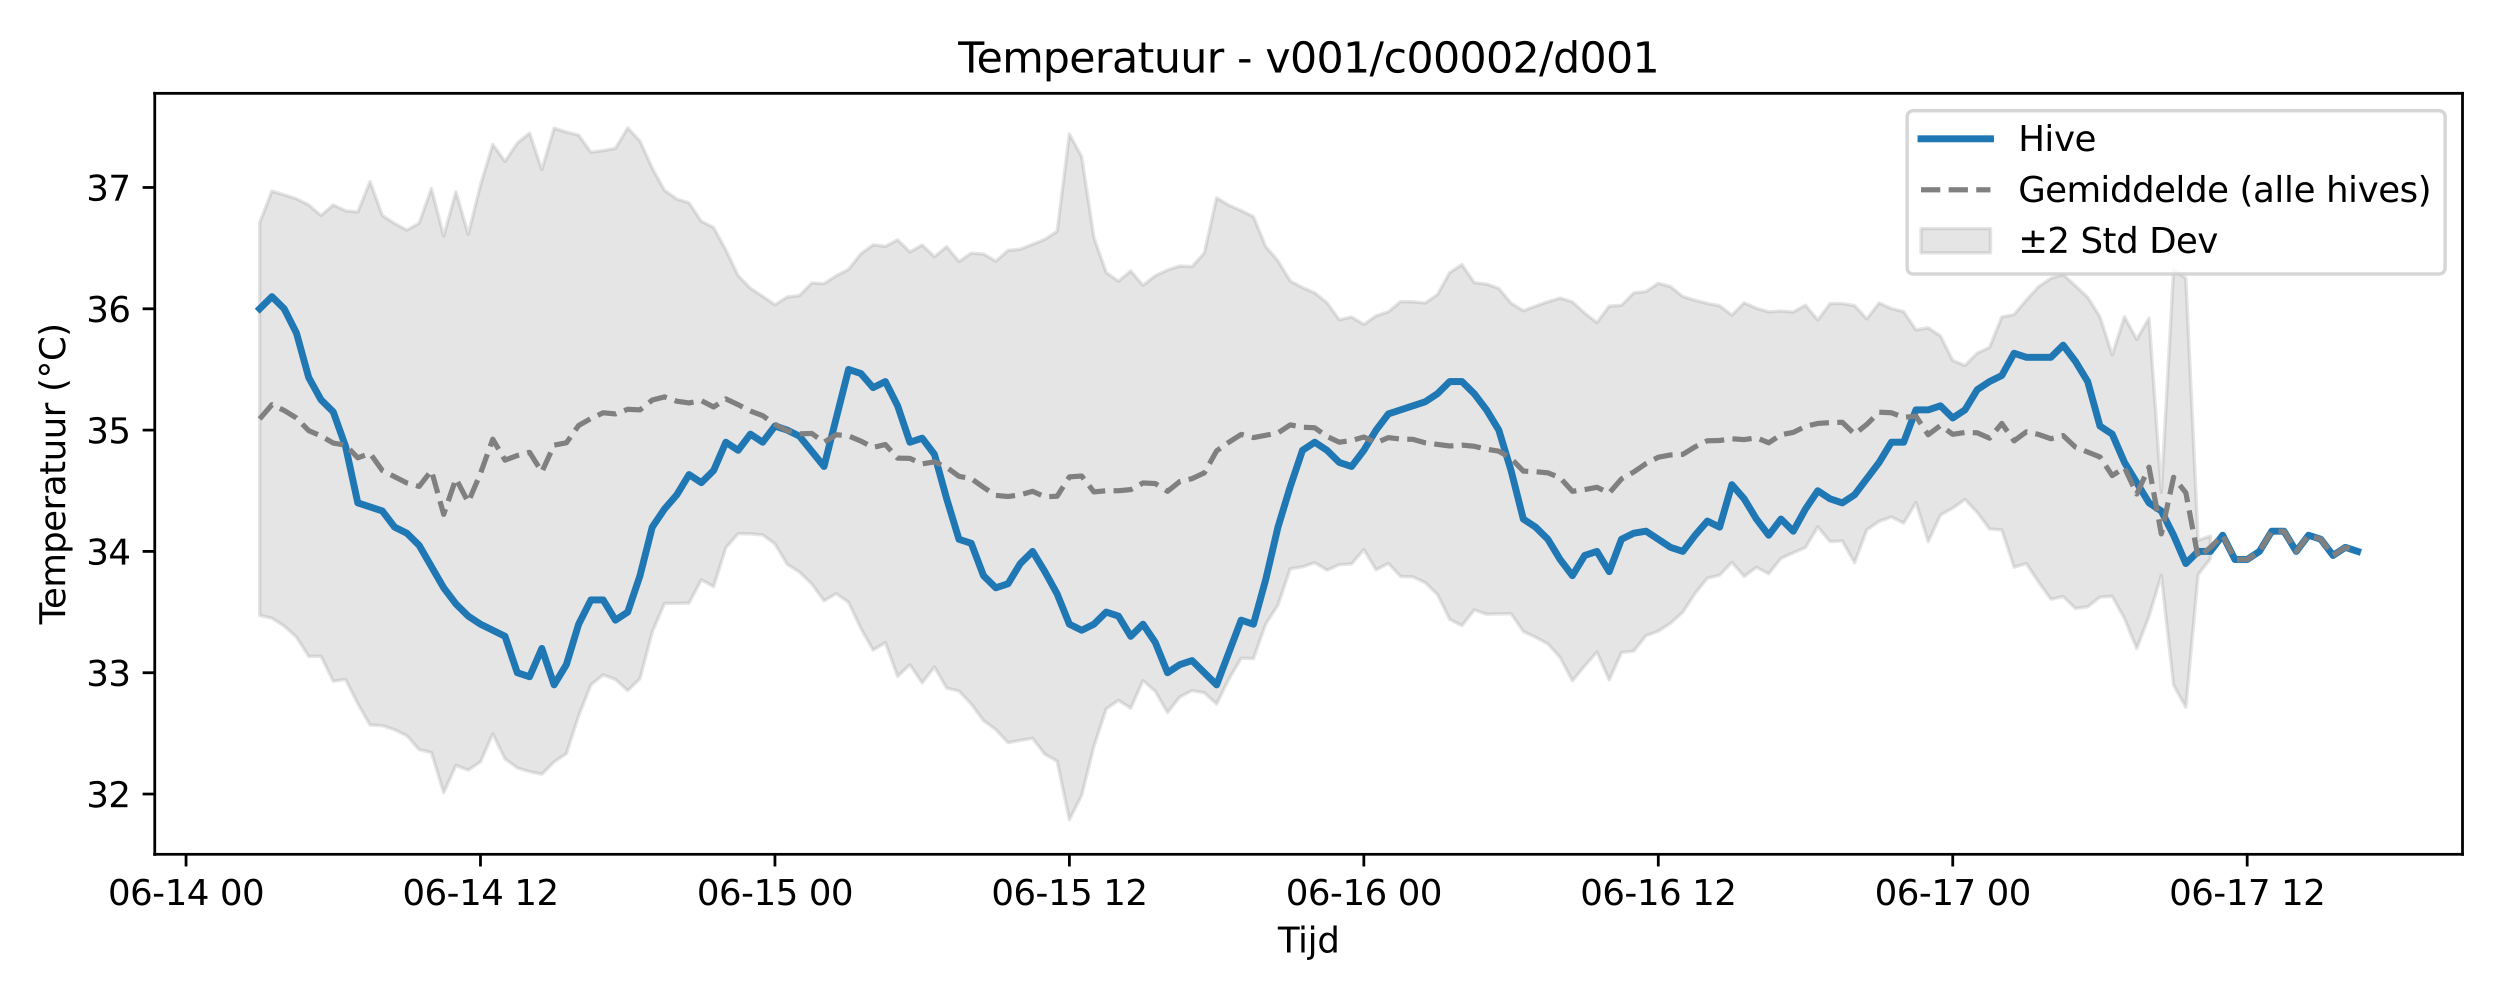 <?xml version="1.0" encoding="utf-8" standalone="no"?>
<!DOCTYPE svg PUBLIC "-//W3C//DTD SVG 1.1//EN"
  "http://www.w3.org/Graphics/SVG/1.1/DTD/svg11.dtd">
<svg xmlns:xlink="http://www.w3.org/1999/xlink" width="720pt" height="288pt" viewBox="0 0 720 288" xmlns="http://www.w3.org/2000/svg" version="1.1">
 <defs>
  <style type="text/css">*{stroke-linejoin: round; stroke-linecap: butt}</style>
 </defs>
 <g id="figure_1">
  <g id="patch_1">
   <path d="M 0 288 
L 720 288 
L 720 0 
L 0 0 
z
" style="fill: #ffffff"/>
  </g>
  <g id="axes_1">
   <g id="patch_2">
    <path d="M 44.57 246.04 
L 709.2 246.04 
L 709.2 26.88 
L 44.57 26.88 
z
" style="fill: #ffffff"/>
   </g>
   <g id="FillBetweenPolyCollection_1">
    <defs>
     <path id="mfea35e58cf" d="M 74.78 -223.861 
L 74.78 -110.809 
L 78.314 -109.95 
L 81.847 -107.702 
L 85.381 -104.523 
L 88.914 -98.952 
L 92.447 -99 
L 95.981 -91.801 
L 99.514 -92.318 
L 103.048 -85.341 
L 106.581 -79.182 
L 110.114 -79.016 
L 113.648 -77.841 
L 117.181 -76.105 
L 120.714 -72.096 
L 124.248 -71.279 
L 127.781 -59.706 
L 131.315 -67.546 
L 134.848 -66.221 
L 138.381 -68.58 
L 141.915 -76.634 
L 145.448 -69.429 
L 148.982 -66.837 
L 152.515 -65.784 
L 156.048 -65.04 
L 159.582 -68.555 
L 163.115 -70.974 
L 166.649 -81.857 
L 170.182 -90.76 
L 173.715 -93.629 
L 177.249 -92.317 
L 180.782 -89.085 
L 184.315 -92.553 
L 187.849 -105.993 
L 191.382 -114.218 
L 194.916 -114.231 
L 198.449 -114.32 
L 201.982 -120.994 
L 205.516 -119.094 
L 209.049 -130.238 
L 212.583 -134.29 
L 216.116 -134.255 
L 219.649 -133.932 
L 223.183 -131.358 
L 226.716 -125.472 
L 230.249 -123.236 
L 233.783 -119.826 
L 237.316 -114.977 
L 240.85 -117.032 
L 244.383 -114.53 
L 247.916 -107.052 
L 251.45 -100.796 
L 254.983 -102.907 
L 258.517 -93.21 
L 262.05 -96.537 
L 265.583 -91.352 
L 269.117 -95.898 
L 272.65 -89.835 
L 276.183 -88.978 
L 279.717 -85.218 
L 283.25 -80.486 
L 286.784 -77.875 
L 290.317 -74.112 
L 293.85 -74.775 
L 297.384 -75.357 
L 300.917 -70.788 
L 304.451 -68.779 
L 307.984 -51.922 
L 311.517 -58.914 
L 315.051 -73.061 
L 318.584 -83.819 
L 322.118 -86.3 
L 325.651 -84.027 
L 329.184 -91.982 
L 332.718 -88.906 
L 336.251 -82.775 
L 339.784 -87.267 
L 343.318 -89.108 
L 346.851 -88.477 
L 350.385 -85.248 
L 353.918 -92.387 
L 357.451 -98.426 
L 360.985 -98.333 
L 364.518 -108.265 
L 368.052 -113.714 
L 371.585 -124.188 
L 375.118 -124.741 
L 378.652 -125.943 
L 382.185 -123.798 
L 385.718 -125.366 
L 389.252 -125.588 
L 392.785 -129.702 
L 396.319 -123.905 
L 399.852 -125.726 
L 403.385 -121.97 
L 406.919 -121.858 
L 410.452 -120.21 
L 413.986 -116.797 
L 417.519 -109.618 
L 421.052 -107.817 
L 424.586 -112.35 
L 428.119 -111.104 
L 431.652 -111.187 
L 435.186 -111.259 
L 438.719 -106.138 
L 442.253 -104.463 
L 445.786 -102.561 
L 449.319 -98.648 
L 452.853 -91.933 
L 456.386 -96.167 
L 459.92 -100.224 
L 463.453 -92.16 
L 466.986 -100.081 
L 470.52 -100.492 
L 474.053 -104.933 
L 477.587 -106.219 
L 481.12 -108.504 
L 484.653 -111.701 
L 488.187 -117.094 
L 491.72 -121.489 
L 495.253 -122.353 
L 498.787 -126.028 
L 502.32 -121.982 
L 505.854 -124.625 
L 509.387 -122.761 
L 512.92 -127.187 
L 516.454 -128.793 
L 519.987 -130.325 
L 523.521 -136.258 
L 527.054 -132.026 
L 530.587 -132.184 
L 534.121 -125.945 
L 537.654 -135.432 
L 541.187 -137.843 
L 544.721 -139.123 
L 548.254 -137.322 
L 551.788 -143.262 
L 555.321 -132.006 
L 558.854 -139.687 
L 562.388 -141.66 
L 565.921 -144.156 
L 569.455 -140.409 
L 572.988 -135.658 
L 576.521 -135.39 
L 580.055 -124.654 
L 583.588 -125.673 
L 587.121 -120.326 
L 590.655 -115.435 
L 594.188 -116.179 
L 597.722 -112.758 
L 601.255 -113.238 
L 604.788 -116.039 
L 608.322 -116.266 
L 611.855 -109.874 
L 615.389 -101.221 
L 618.922 -110.524 
L 622.455 -122.289 
L 625.989 -90.693 
L 629.522 -84.336 
L 633.056 -122.507 
L 636.589 -127.066 
L 636.589 -133.653 
L 636.589 -133.653 
L 633.056 -132.389 
L 629.522 -207.826 
L 625.989 -210.398 
L 622.455 -146.194 
L 618.922 -196.39 
L 615.389 -190.243 
L 611.855 -196.763 
L 608.322 -185.795 
L 604.788 -196.754 
L 601.255 -202.383 
L 597.722 -205.691 
L 594.188 -208.925 
L 590.655 -207.839 
L 587.121 -205.444 
L 583.588 -201.594 
L 580.055 -197.4 
L 576.521 -196.701 
L 572.988 -187.948 
L 569.455 -186.304 
L 565.921 -182.75 
L 562.388 -184.179 
L 558.854 -191.24 
L 555.321 -193.597 
L 551.788 -192.989 
L 548.254 -198.263 
L 544.721 -199.124 
L 541.187 -200.737 
L 537.654 -196.161 
L 534.121 -199.991 
L 530.587 -200.573 
L 527.054 -200.565 
L 523.521 -195.834 
L 519.987 -200.102 
L 516.454 -198.141 
L 512.92 -198.417 
L 509.387 -198.184 
L 505.854 -199.231 
L 502.32 -200.793 
L 498.787 -197.246 
L 495.253 -199.923 
L 491.72 -200.62 
L 488.187 -201.522 
L 484.653 -202.589 
L 481.12 -205.454 
L 477.587 -206.408 
L 474.053 -204.033 
L 470.52 -203.65 
L 466.986 -200.068 
L 463.453 -199.836 
L 459.92 -195.1 
L 456.386 -197.826 
L 452.853 -201.062 
L 449.319 -202.166 
L 445.786 -201.081 
L 442.253 -199.844 
L 438.719 -198.503 
L 435.186 -200.702 
L 431.652 -204.933 
L 428.119 -206.181 
L 424.586 -206.598 
L 421.052 -211.797 
L 417.519 -209.496 
L 413.986 -203.149 
L 410.452 -200.735 
L 406.919 -201.083 
L 403.385 -201.137 
L 399.852 -198.214 
L 396.319 -197.039 
L 392.785 -194.57 
L 389.252 -196.688 
L 385.718 -195.911 
L 382.185 -200.807 
L 378.652 -203.653 
L 375.118 -205.188 
L 371.585 -207.072 
L 368.052 -212.887 
L 364.518 -217.006 
L 360.985 -225.607 
L 357.451 -227.343 
L 353.918 -228.891 
L 350.385 -231.038 
L 346.851 -215.165 
L 343.318 -211.207 
L 339.784 -211.384 
L 336.251 -210.22 
L 332.718 -208.58 
L 329.184 -205.837 
L 325.651 -209.966 
L 322.118 -207.028 
L 318.584 -209.508 
L 315.051 -219.601 
L 311.517 -242.898 
L 307.984 -249.391 
L 304.451 -221.387 
L 300.917 -219.046 
L 297.384 -217.638 
L 293.85 -216.223 
L 290.317 -215.888 
L 286.784 -212.791 
L 283.25 -214.838 
L 279.717 -215.096 
L 276.183 -212.668 
L 272.65 -216.968 
L 269.117 -214.066 
L 265.583 -217.448 
L 262.05 -215.424 
L 258.517 -218.917 
L 254.983 -217.04 
L 251.45 -217.487 
L 247.916 -214.891 
L 244.383 -210.408 
L 240.85 -208.571 
L 237.316 -206.301 
L 233.783 -206.498 
L 230.249 -202.866 
L 226.716 -202.46 
L 223.183 -200.235 
L 219.649 -202.652 
L 216.116 -204.99 
L 212.583 -208.615 
L 209.049 -215.995 
L 205.516 -222.481 
L 201.982 -224.241 
L 198.449 -229.584 
L 194.916 -230.671 
L 191.382 -233.18 
L 187.849 -239.574 
L 184.315 -247.357 
L 180.782 -251.158 
L 177.249 -245.264 
L 173.715 -244.618 
L 170.182 -244.16 
L 166.649 -249.07 
L 163.115 -249.971 
L 159.582 -251.059 
L 156.048 -239.157 
L 152.515 -249.671 
L 148.982 -246.787 
L 145.448 -241.533 
L 141.915 -246.391 
L 138.381 -234.73 
L 134.848 -220.507 
L 131.315 -232.769 
L 127.781 -220.035 
L 124.248 -233.694 
L 120.714 -223.727 
L 117.181 -221.714 
L 113.648 -223.639 
L 110.114 -225.957 
L 106.581 -235.69 
L 103.048 -226.953 
L 99.514 -227.296 
L 95.981 -228.978 
L 92.447 -225.938 
L 88.914 -228.981 
L 85.381 -230.729 
L 81.847 -231.876 
L 78.314 -232.955 
L 74.78 -223.861 
z
" style="stroke: #808080; stroke-opacity: 0.2"/>
    </defs>
    <g clip-path="url(#p93c66618e6)">
     <use xlink:href="#mfea35e58cf" x="0" y="288" style="fill: #808080; fill-opacity: 0.2; stroke: #808080; stroke-opacity: 0.2"/>
    </g>
   </g>
   <g id="matplotlib.axis_1">
    <g id="xtick_1">
     <g id="line2d_1">
      <defs>
       <path id="mad6efee8cd" d="M 0 0 
L 0 3.5 
" style="stroke: #000000; stroke-width: 0.8"/>
      </defs>
      <g>
       <use xlink:href="#mad6efee8cd" x="53.58" y="246.04" style="stroke: #000000; stroke-width: 0.8"/>
      </g>
     </g>
     <g id="text_1">
      <!-- 06-14 00 -->
      <g transform="translate(31.1 260.638) scale(0.1 -0.1)">
       <defs>
        <path id="DejaVuSans-30" d="M 2034 4250 
Q 1547 4250 1301 3770 
Q 1056 3291 1056 2328 
Q 1056 1369 1301 889 
Q 1547 409 2034 409 
Q 2525 409 2770 889 
Q 3016 1369 3016 2328 
Q 3016 3291 2770 3770 
Q 2525 4250 2034 4250 
z
M 2034 4750 
Q 2819 4750 3233 4129 
Q 3647 3509 3647 2328 
Q 3647 1150 3233 529 
Q 2819 -91 2034 -91 
Q 1250 -91 836 529 
Q 422 1150 422 2328 
Q 422 3509 836 4129 
Q 1250 4750 2034 4750 
z
" transform="scale(0.016)"/>
        <path id="DejaVuSans-36" d="M 2113 2584 
Q 1688 2584 1439 2293 
Q 1191 2003 1191 1497 
Q 1191 994 1439 701 
Q 1688 409 2113 409 
Q 2538 409 2786 701 
Q 3034 994 3034 1497 
Q 3034 2003 2786 2293 
Q 2538 2584 2113 2584 
z
M 3366 4563 
L 3366 3988 
Q 3128 4100 2886 4159 
Q 2644 4219 2406 4219 
Q 1781 4219 1451 3797 
Q 1122 3375 1075 2522 
Q 1259 2794 1537 2939 
Q 1816 3084 2150 3084 
Q 2853 3084 3261 2657 
Q 3669 2231 3669 1497 
Q 3669 778 3244 343 
Q 2819 -91 2113 -91 
Q 1303 -91 875 529 
Q 447 1150 447 2328 
Q 447 3434 972 4092 
Q 1497 4750 2381 4750 
Q 2619 4750 2861 4703 
Q 3103 4656 3366 4563 
z
" transform="scale(0.016)"/>
        <path id="DejaVuSans-2d" d="M 313 2009 
L 1997 2009 
L 1997 1497 
L 313 1497 
L 313 2009 
z
" transform="scale(0.016)"/>
        <path id="DejaVuSans-31" d="M 794 531 
L 1825 531 
L 1825 4091 
L 703 3866 
L 703 4441 
L 1819 4666 
L 2450 4666 
L 2450 531 
L 3481 531 
L 3481 0 
L 794 0 
L 794 531 
z
" transform="scale(0.016)"/>
        <path id="DejaVuSans-34" d="M 2419 4116 
L 825 1625 
L 2419 1625 
L 2419 4116 
z
M 2253 4666 
L 3047 4666 
L 3047 1625 
L 3713 1625 
L 3713 1100 
L 3047 1100 
L 3047 0 
L 2419 0 
L 2419 1100 
L 313 1100 
L 313 1709 
L 2253 4666 
z
" transform="scale(0.016)"/>
        <path id="DejaVuSans-20" transform="scale(0.016)"/>
       </defs>
       <use xlink:href="#DejaVuSans-30"/>
       <use xlink:href="#DejaVuSans-36" transform="translate(63.623 0)"/>
       <use xlink:href="#DejaVuSans-2d" transform="translate(127.246 0)"/>
       <use xlink:href="#DejaVuSans-31" transform="translate(163.33 0)"/>
       <use xlink:href="#DejaVuSans-34" transform="translate(226.953 0)"/>
       <use xlink:href="#DejaVuSans-20" transform="translate(290.576 0)"/>
       <use xlink:href="#DejaVuSans-30" transform="translate(322.363 0)"/>
       <use xlink:href="#DejaVuSans-30" transform="translate(385.986 0)"/>
      </g>
     </g>
    </g>
    <g id="xtick_2">
     <g id="line2d_2">
      <g>
       <use xlink:href="#mad6efee8cd" x="138.381" y="246.04" style="stroke: #000000; stroke-width: 0.8"/>
      </g>
     </g>
     <g id="text_2">
      <!-- 06-14 12 -->
      <g transform="translate(115.901 260.638) scale(0.1 -0.1)">
       <defs>
        <path id="DejaVuSans-32" d="M 1228 531 
L 3431 531 
L 3431 0 
L 469 0 
L 469 531 
Q 828 903 1448 1529 
Q 2069 2156 2228 2338 
Q 2531 2678 2651 2914 
Q 2772 3150 2772 3378 
Q 2772 3750 2511 3984 
Q 2250 4219 1831 4219 
Q 1534 4219 1204 4116 
Q 875 4013 500 3803 
L 500 4441 
Q 881 4594 1212 4672 
Q 1544 4750 1819 4750 
Q 2544 4750 2975 4387 
Q 3406 4025 3406 3419 
Q 3406 3131 3298 2873 
Q 3191 2616 2906 2266 
Q 2828 2175 2409 1742 
Q 1991 1309 1228 531 
z
" transform="scale(0.016)"/>
       </defs>
       <use xlink:href="#DejaVuSans-30"/>
       <use xlink:href="#DejaVuSans-36" transform="translate(63.623 0)"/>
       <use xlink:href="#DejaVuSans-2d" transform="translate(127.246 0)"/>
       <use xlink:href="#DejaVuSans-31" transform="translate(163.33 0)"/>
       <use xlink:href="#DejaVuSans-34" transform="translate(226.953 0)"/>
       <use xlink:href="#DejaVuSans-20" transform="translate(290.576 0)"/>
       <use xlink:href="#DejaVuSans-31" transform="translate(322.363 0)"/>
       <use xlink:href="#DejaVuSans-32" transform="translate(385.986 0)"/>
      </g>
     </g>
    </g>
    <g id="xtick_3">
     <g id="line2d_3">
      <g>
       <use xlink:href="#mad6efee8cd" x="223.183" y="246.04" style="stroke: #000000; stroke-width: 0.8"/>
      </g>
     </g>
     <g id="text_3">
      <!-- 06-15 00 -->
      <g transform="translate(200.702 260.638) scale(0.1 -0.1)">
       <defs>
        <path id="DejaVuSans-35" d="M 691 4666 
L 3169 4666 
L 3169 4134 
L 1269 4134 
L 1269 2991 
Q 1406 3038 1543 3061 
Q 1681 3084 1819 3084 
Q 2600 3084 3056 2656 
Q 3513 2228 3513 1497 
Q 3513 744 3044 326 
Q 2575 -91 1722 -91 
Q 1428 -91 1123 -41 
Q 819 9 494 109 
L 494 744 
Q 775 591 1075 516 
Q 1375 441 1709 441 
Q 2250 441 2565 725 
Q 2881 1009 2881 1497 
Q 2881 1984 2565 2268 
Q 2250 2553 1709 2553 
Q 1456 2553 1204 2497 
Q 953 2441 691 2322 
L 691 4666 
z
" transform="scale(0.016)"/>
       </defs>
       <use xlink:href="#DejaVuSans-30"/>
       <use xlink:href="#DejaVuSans-36" transform="translate(63.623 0)"/>
       <use xlink:href="#DejaVuSans-2d" transform="translate(127.246 0)"/>
       <use xlink:href="#DejaVuSans-31" transform="translate(163.33 0)"/>
       <use xlink:href="#DejaVuSans-35" transform="translate(226.953 0)"/>
       <use xlink:href="#DejaVuSans-20" transform="translate(290.576 0)"/>
       <use xlink:href="#DejaVuSans-30" transform="translate(322.363 0)"/>
       <use xlink:href="#DejaVuSans-30" transform="translate(385.986 0)"/>
      </g>
     </g>
    </g>
    <g id="xtick_4">
     <g id="line2d_4">
      <g>
       <use xlink:href="#mad6efee8cd" x="307.984" y="246.04" style="stroke: #000000; stroke-width: 0.8"/>
      </g>
     </g>
     <g id="text_4">
      <!-- 06-15 12 -->
      <g transform="translate(285.503 260.638) scale(0.1 -0.1)">
       <use xlink:href="#DejaVuSans-30"/>
       <use xlink:href="#DejaVuSans-36" transform="translate(63.623 0)"/>
       <use xlink:href="#DejaVuSans-2d" transform="translate(127.246 0)"/>
       <use xlink:href="#DejaVuSans-31" transform="translate(163.33 0)"/>
       <use xlink:href="#DejaVuSans-35" transform="translate(226.953 0)"/>
       <use xlink:href="#DejaVuSans-20" transform="translate(290.576 0)"/>
       <use xlink:href="#DejaVuSans-31" transform="translate(322.363 0)"/>
       <use xlink:href="#DejaVuSans-32" transform="translate(385.986 0)"/>
      </g>
     </g>
    </g>
    <g id="xtick_5">
     <g id="line2d_5">
      <g>
       <use xlink:href="#mad6efee8cd" x="392.785" y="246.04" style="stroke: #000000; stroke-width: 0.8"/>
      </g>
     </g>
     <g id="text_5">
      <!-- 06-16 00 -->
      <g transform="translate(370.305 260.638) scale(0.1 -0.1)">
       <use xlink:href="#DejaVuSans-30"/>
       <use xlink:href="#DejaVuSans-36" transform="translate(63.623 0)"/>
       <use xlink:href="#DejaVuSans-2d" transform="translate(127.246 0)"/>
       <use xlink:href="#DejaVuSans-31" transform="translate(163.33 0)"/>
       <use xlink:href="#DejaVuSans-36" transform="translate(226.953 0)"/>
       <use xlink:href="#DejaVuSans-20" transform="translate(290.576 0)"/>
       <use xlink:href="#DejaVuSans-30" transform="translate(322.363 0)"/>
       <use xlink:href="#DejaVuSans-30" transform="translate(385.986 0)"/>
      </g>
     </g>
    </g>
    <g id="xtick_6">
     <g id="line2d_6">
      <g>
       <use xlink:href="#mad6efee8cd" x="477.587" y="246.04" style="stroke: #000000; stroke-width: 0.8"/>
      </g>
     </g>
     <g id="text_6">
      <!-- 06-16 12 -->
      <g transform="translate(455.106 260.638) scale(0.1 -0.1)">
       <use xlink:href="#DejaVuSans-30"/>
       <use xlink:href="#DejaVuSans-36" transform="translate(63.623 0)"/>
       <use xlink:href="#DejaVuSans-2d" transform="translate(127.246 0)"/>
       <use xlink:href="#DejaVuSans-31" transform="translate(163.33 0)"/>
       <use xlink:href="#DejaVuSans-36" transform="translate(226.953 0)"/>
       <use xlink:href="#DejaVuSans-20" transform="translate(290.576 0)"/>
       <use xlink:href="#DejaVuSans-31" transform="translate(322.363 0)"/>
       <use xlink:href="#DejaVuSans-32" transform="translate(385.986 0)"/>
      </g>
     </g>
    </g>
    <g id="xtick_7">
     <g id="line2d_7">
      <g>
       <use xlink:href="#mad6efee8cd" x="562.388" y="246.04" style="stroke: #000000; stroke-width: 0.8"/>
      </g>
     </g>
     <g id="text_7">
      <!-- 06-17 00 -->
      <g transform="translate(539.907 260.638) scale(0.1 -0.1)">
       <defs>
        <path id="DejaVuSans-37" d="M 525 4666 
L 3525 4666 
L 3525 4397 
L 1831 0 
L 1172 0 
L 2766 4134 
L 525 4134 
L 525 4666 
z
" transform="scale(0.016)"/>
       </defs>
       <use xlink:href="#DejaVuSans-30"/>
       <use xlink:href="#DejaVuSans-36" transform="translate(63.623 0)"/>
       <use xlink:href="#DejaVuSans-2d" transform="translate(127.246 0)"/>
       <use xlink:href="#DejaVuSans-31" transform="translate(163.33 0)"/>
       <use xlink:href="#DejaVuSans-37" transform="translate(226.953 0)"/>
       <use xlink:href="#DejaVuSans-20" transform="translate(290.576 0)"/>
       <use xlink:href="#DejaVuSans-30" transform="translate(322.363 0)"/>
       <use xlink:href="#DejaVuSans-30" transform="translate(385.986 0)"/>
      </g>
     </g>
    </g>
    <g id="xtick_8">
     <g id="line2d_8">
      <g>
       <use xlink:href="#mad6efee8cd" x="647.189" y="246.04" style="stroke: #000000; stroke-width: 0.8"/>
      </g>
     </g>
     <g id="text_8">
      <!-- 06-17 12 -->
      <g transform="translate(624.709 260.638) scale(0.1 -0.1)">
       <use xlink:href="#DejaVuSans-30"/>
       <use xlink:href="#DejaVuSans-36" transform="translate(63.623 0)"/>
       <use xlink:href="#DejaVuSans-2d" transform="translate(127.246 0)"/>
       <use xlink:href="#DejaVuSans-31" transform="translate(163.33 0)"/>
       <use xlink:href="#DejaVuSans-37" transform="translate(226.953 0)"/>
       <use xlink:href="#DejaVuSans-20" transform="translate(290.576 0)"/>
       <use xlink:href="#DejaVuSans-31" transform="translate(322.363 0)"/>
       <use xlink:href="#DejaVuSans-32" transform="translate(385.986 0)"/>
      </g>
     </g>
    </g>
    <g id="text_9">
     <!-- Tijd -->
     <g transform="translate(368.035 274.317) scale(0.1 -0.1)">
      <defs>
       <path id="DejaVuSans-54" d="M -19 4666 
L 3928 4666 
L 3928 4134 
L 2272 4134 
L 2272 0 
L 1638 0 
L 1638 4134 
L -19 4134 
L -19 4666 
z
" transform="scale(0.016)"/>
       <path id="DejaVuSans-69" d="M 603 3500 
L 1178 3500 
L 1178 0 
L 603 0 
L 603 3500 
z
M 603 4863 
L 1178 4863 
L 1178 4134 
L 603 4134 
L 603 4863 
z
" transform="scale(0.016)"/>
       <path id="DejaVuSans-6a" d="M 603 3500 
L 1178 3500 
L 1178 -63 
Q 1178 -731 923 -1031 
Q 669 -1331 103 -1331 
L -116 -1331 
L -116 -844 
L 38 -844 
Q 366 -844 484 -692 
Q 603 -541 603 -63 
L 603 3500 
z
M 603 4863 
L 1178 4863 
L 1178 4134 
L 603 4134 
L 603 4863 
z
" transform="scale(0.016)"/>
       <path id="DejaVuSans-64" d="M 2906 2969 
L 2906 4863 
L 3481 4863 
L 3481 0 
L 2906 0 
L 2906 525 
Q 2725 213 2448 61 
Q 2172 -91 1784 -91 
Q 1150 -91 751 415 
Q 353 922 353 1747 
Q 353 2572 751 3078 
Q 1150 3584 1784 3584 
Q 2172 3584 2448 3432 
Q 2725 3281 2906 2969 
z
M 947 1747 
Q 947 1113 1208 752 
Q 1469 391 1925 391 
Q 2381 391 2643 752 
Q 2906 1113 2906 1747 
Q 2906 2381 2643 2742 
Q 2381 3103 1925 3103 
Q 1469 3103 1208 2742 
Q 947 2381 947 1747 
z
" transform="scale(0.016)"/>
      </defs>
      <use xlink:href="#DejaVuSans-54"/>
      <use xlink:href="#DejaVuSans-69" transform="translate(57.959 0)"/>
      <use xlink:href="#DejaVuSans-6a" transform="translate(85.742 0)"/>
      <use xlink:href="#DejaVuSans-64" transform="translate(113.525 0)"/>
     </g>
    </g>
   </g>
   <g id="matplotlib.axis_2">
    <g id="ytick_1">
     <g id="line2d_9">
      <defs>
       <path id="m035dc5c0f5" d="M 0 0 
L -3.5 0 
" style="stroke: #000000; stroke-width: 0.8"/>
      </defs>
      <g>
       <use xlink:href="#m035dc5c0f5" x="44.57" y="228.68" style="stroke: #000000; stroke-width: 0.8"/>
      </g>
     </g>
     <g id="text_10">
      <!-- 32 -->
      <g transform="translate(24.845 232.48) scale(0.1 -0.1)">
       <defs>
        <path id="DejaVuSans-33" d="M 2597 2516 
Q 3050 2419 3304 2112 
Q 3559 1806 3559 1356 
Q 3559 666 3084 287 
Q 2609 -91 1734 -91 
Q 1441 -91 1130 -33 
Q 819 25 488 141 
L 488 750 
Q 750 597 1062 519 
Q 1375 441 1716 441 
Q 2309 441 2620 675 
Q 2931 909 2931 1356 
Q 2931 1769 2642 2001 
Q 2353 2234 1838 2234 
L 1294 2234 
L 1294 2753 
L 1863 2753 
Q 2328 2753 2575 2939 
Q 2822 3125 2822 3475 
Q 2822 3834 2567 4026 
Q 2313 4219 1838 4219 
Q 1578 4219 1281 4162 
Q 984 4106 628 3988 
L 628 4550 
Q 988 4650 1302 4700 
Q 1616 4750 1894 4750 
Q 2613 4750 3031 4423 
Q 3450 4097 3450 3541 
Q 3450 3153 3228 2886 
Q 3006 2619 2597 2516 
z
" transform="scale(0.016)"/>
       </defs>
       <use xlink:href="#DejaVuSans-33"/>
       <use xlink:href="#DejaVuSans-32" transform="translate(63.623 0)"/>
      </g>
     </g>
    </g>
    <g id="ytick_2">
     <g id="line2d_10">
      <g>
       <use xlink:href="#m035dc5c0f5" x="44.57" y="193.743" style="stroke: #000000; stroke-width: 0.8"/>
      </g>
     </g>
     <g id="text_11">
      <!-- 33 -->
      <g transform="translate(24.845 197.542) scale(0.1 -0.1)">
       <use xlink:href="#DejaVuSans-33"/>
       <use xlink:href="#DejaVuSans-33" transform="translate(63.623 0)"/>
      </g>
     </g>
    </g>
    <g id="ytick_3">
     <g id="line2d_11">
      <g>
       <use xlink:href="#m035dc5c0f5" x="44.57" y="158.805" style="stroke: #000000; stroke-width: 0.8"/>
      </g>
     </g>
     <g id="text_12">
      <!-- 34 -->
      <g transform="translate(24.845 162.604) scale(0.1 -0.1)">
       <use xlink:href="#DejaVuSans-33"/>
       <use xlink:href="#DejaVuSans-34" transform="translate(63.623 0)"/>
      </g>
     </g>
    </g>
    <g id="ytick_4">
     <g id="line2d_12">
      <g>
       <use xlink:href="#m035dc5c0f5" x="44.57" y="123.867" style="stroke: #000000; stroke-width: 0.8"/>
      </g>
     </g>
     <g id="text_13">
      <!-- 35 -->
      <g transform="translate(24.845 127.667) scale(0.1 -0.1)">
       <use xlink:href="#DejaVuSans-33"/>
       <use xlink:href="#DejaVuSans-35" transform="translate(63.623 0)"/>
      </g>
     </g>
    </g>
    <g id="ytick_5">
     <g id="line2d_13">
      <g>
       <use xlink:href="#m035dc5c0f5" x="44.57" y="88.93" style="stroke: #000000; stroke-width: 0.8"/>
      </g>
     </g>
     <g id="text_14">
      <!-- 36 -->
      <g transform="translate(24.845 92.729) scale(0.1 -0.1)">
       <use xlink:href="#DejaVuSans-33"/>
       <use xlink:href="#DejaVuSans-36" transform="translate(63.623 0)"/>
      </g>
     </g>
    </g>
    <g id="ytick_6">
     <g id="line2d_14">
      <g>
       <use xlink:href="#m035dc5c0f5" x="44.57" y="53.992" style="stroke: #000000; stroke-width: 0.8"/>
      </g>
     </g>
     <g id="text_15">
      <!-- 37 -->
      <g transform="translate(24.845 57.792) scale(0.1 -0.1)">
       <use xlink:href="#DejaVuSans-33"/>
       <use xlink:href="#DejaVuSans-37" transform="translate(63.623 0)"/>
      </g>
     </g>
    </g>
    <g id="text_16">
     <!-- Temperatuur (°C) -->
     <g transform="translate(18.765 179.816) rotate(-90) scale(0.1 -0.1)">
      <defs>
       <path id="DejaVuSans-65" d="M 3597 1894 
L 3597 1613 
L 953 1613 
Q 991 1019 1311 708 
Q 1631 397 2203 397 
Q 2534 397 2845 478 
Q 3156 559 3463 722 
L 3463 178 
Q 3153 47 2828 -22 
Q 2503 -91 2169 -91 
Q 1331 -91 842 396 
Q 353 884 353 1716 
Q 353 2575 817 3079 
Q 1281 3584 2069 3584 
Q 2775 3584 3186 3129 
Q 3597 2675 3597 1894 
z
M 3022 2063 
Q 3016 2534 2758 2815 
Q 2500 3097 2075 3097 
Q 1594 3097 1305 2825 
Q 1016 2553 972 2059 
L 3022 2063 
z
" transform="scale(0.016)"/>
       <path id="DejaVuSans-6d" d="M 3328 2828 
Q 3544 3216 3844 3400 
Q 4144 3584 4550 3584 
Q 5097 3584 5394 3201 
Q 5691 2819 5691 2113 
L 5691 0 
L 5113 0 
L 5113 2094 
Q 5113 2597 4934 2840 
Q 4756 3084 4391 3084 
Q 3944 3084 3684 2787 
Q 3425 2491 3425 1978 
L 3425 0 
L 2847 0 
L 2847 2094 
Q 2847 2600 2669 2842 
Q 2491 3084 2119 3084 
Q 1678 3084 1418 2786 
Q 1159 2488 1159 1978 
L 1159 0 
L 581 0 
L 581 3500 
L 1159 3500 
L 1159 2956 
Q 1356 3278 1631 3431 
Q 1906 3584 2284 3584 
Q 2666 3584 2933 3390 
Q 3200 3197 3328 2828 
z
" transform="scale(0.016)"/>
       <path id="DejaVuSans-70" d="M 1159 525 
L 1159 -1331 
L 581 -1331 
L 581 3500 
L 1159 3500 
L 1159 2969 
Q 1341 3281 1617 3432 
Q 1894 3584 2278 3584 
Q 2916 3584 3314 3078 
Q 3713 2572 3713 1747 
Q 3713 922 3314 415 
Q 2916 -91 2278 -91 
Q 1894 -91 1617 61 
Q 1341 213 1159 525 
z
M 3116 1747 
Q 3116 2381 2855 2742 
Q 2594 3103 2138 3103 
Q 1681 3103 1420 2742 
Q 1159 2381 1159 1747 
Q 1159 1113 1420 752 
Q 1681 391 2138 391 
Q 2594 391 2855 752 
Q 3116 1113 3116 1747 
z
" transform="scale(0.016)"/>
       <path id="DejaVuSans-72" d="M 2631 2963 
Q 2534 3019 2420 3045 
Q 2306 3072 2169 3072 
Q 1681 3072 1420 2755 
Q 1159 2438 1159 1844 
L 1159 0 
L 581 0 
L 581 3500 
L 1159 3500 
L 1159 2956 
Q 1341 3275 1631 3429 
Q 1922 3584 2338 3584 
Q 2397 3584 2469 3576 
Q 2541 3569 2628 3553 
L 2631 2963 
z
" transform="scale(0.016)"/>
       <path id="DejaVuSans-61" d="M 2194 1759 
Q 1497 1759 1228 1600 
Q 959 1441 959 1056 
Q 959 750 1161 570 
Q 1363 391 1709 391 
Q 2188 391 2477 730 
Q 2766 1069 2766 1631 
L 2766 1759 
L 2194 1759 
z
M 3341 1997 
L 3341 0 
L 2766 0 
L 2766 531 
Q 2569 213 2275 61 
Q 1981 -91 1556 -91 
Q 1019 -91 701 211 
Q 384 513 384 1019 
Q 384 1609 779 1909 
Q 1175 2209 1959 2209 
L 2766 2209 
L 2766 2266 
Q 2766 2663 2505 2880 
Q 2244 3097 1772 3097 
Q 1472 3097 1187 3025 
Q 903 2953 641 2809 
L 641 3341 
Q 956 3463 1253 3523 
Q 1550 3584 1831 3584 
Q 2591 3584 2966 3190 
Q 3341 2797 3341 1997 
z
" transform="scale(0.016)"/>
       <path id="DejaVuSans-74" d="M 1172 4494 
L 1172 3500 
L 2356 3500 
L 2356 3053 
L 1172 3053 
L 1172 1153 
Q 1172 725 1289 603 
Q 1406 481 1766 481 
L 2356 481 
L 2356 0 
L 1766 0 
Q 1100 0 847 248 
Q 594 497 594 1153 
L 594 3053 
L 172 3053 
L 172 3500 
L 594 3500 
L 594 4494 
L 1172 4494 
z
" transform="scale(0.016)"/>
       <path id="DejaVuSans-75" d="M 544 1381 
L 544 3500 
L 1119 3500 
L 1119 1403 
Q 1119 906 1312 657 
Q 1506 409 1894 409 
Q 2359 409 2629 706 
Q 2900 1003 2900 1516 
L 2900 3500 
L 3475 3500 
L 3475 0 
L 2900 0 
L 2900 538 
Q 2691 219 2414 64 
Q 2138 -91 1772 -91 
Q 1169 -91 856 284 
Q 544 659 544 1381 
z
M 1991 3584 
L 1991 3584 
z
" transform="scale(0.016)"/>
       <path id="DejaVuSans-28" d="M 1984 4856 
Q 1566 4138 1362 3434 
Q 1159 2731 1159 2009 
Q 1159 1288 1364 580 
Q 1569 -128 1984 -844 
L 1484 -844 
Q 1016 -109 783 600 
Q 550 1309 550 2009 
Q 550 2706 781 3412 
Q 1013 4119 1484 4856 
L 1984 4856 
z
" transform="scale(0.016)"/>
       <path id="DejaVuSans-b0" d="M 1600 4347 
Q 1350 4347 1178 4173 
Q 1006 4000 1006 3750 
Q 1006 3503 1178 3333 
Q 1350 3163 1600 3163 
Q 1850 3163 2022 3333 
Q 2194 3503 2194 3750 
Q 2194 3997 2020 4172 
Q 1847 4347 1600 4347 
z
M 1600 4750 
Q 1800 4750 1984 4673 
Q 2169 4597 2303 4453 
Q 2447 4313 2519 4134 
Q 2591 3956 2591 3750 
Q 2591 3338 2302 3052 
Q 2013 2766 1594 2766 
Q 1172 2766 890 3047 
Q 609 3328 609 3750 
Q 609 4169 896 4459 
Q 1184 4750 1600 4750 
z
" transform="scale(0.016)"/>
       <path id="DejaVuSans-43" d="M 4122 4306 
L 4122 3641 
Q 3803 3938 3442 4084 
Q 3081 4231 2675 4231 
Q 1875 4231 1450 3742 
Q 1025 3253 1025 2328 
Q 1025 1406 1450 917 
Q 1875 428 2675 428 
Q 3081 428 3442 575 
Q 3803 722 4122 1019 
L 4122 359 
Q 3791 134 3420 21 
Q 3050 -91 2638 -91 
Q 1578 -91 968 557 
Q 359 1206 359 2328 
Q 359 3453 968 4101 
Q 1578 4750 2638 4750 
Q 3056 4750 3426 4639 
Q 3797 4528 4122 4306 
z
" transform="scale(0.016)"/>
       <path id="DejaVuSans-29" d="M 513 4856 
L 1013 4856 
Q 1481 4119 1714 3412 
Q 1947 2706 1947 2009 
Q 1947 1309 1714 600 
Q 1481 -109 1013 -844 
L 513 -844 
Q 928 -128 1133 580 
Q 1338 1288 1338 2009 
Q 1338 2731 1133 3434 
Q 928 4138 513 4856 
z
" transform="scale(0.016)"/>
      </defs>
      <use xlink:href="#DejaVuSans-54"/>
      <use xlink:href="#DejaVuSans-65" transform="translate(44.084 0)"/>
      <use xlink:href="#DejaVuSans-6d" transform="translate(105.607 0)"/>
      <use xlink:href="#DejaVuSans-70" transform="translate(203.02 0)"/>
      <use xlink:href="#DejaVuSans-65" transform="translate(266.496 0)"/>
      <use xlink:href="#DejaVuSans-72" transform="translate(328.02 0)"/>
      <use xlink:href="#DejaVuSans-61" transform="translate(369.133 0)"/>
      <use xlink:href="#DejaVuSans-74" transform="translate(430.412 0)"/>
      <use xlink:href="#DejaVuSans-75" transform="translate(469.621 0)"/>
      <use xlink:href="#DejaVuSans-75" transform="translate(533 0)"/>
      <use xlink:href="#DejaVuSans-72" transform="translate(596.379 0)"/>
      <use xlink:href="#DejaVuSans-20" transform="translate(637.492 0)"/>
      <use xlink:href="#DejaVuSans-28" transform="translate(669.279 0)"/>
      <use xlink:href="#DejaVuSans-b0" transform="translate(708.293 0)"/>
      <use xlink:href="#DejaVuSans-43" transform="translate(758.293 0)"/>
      <use xlink:href="#DejaVuSans-29" transform="translate(828.117 0)"/>
     </g>
    </g>
   </g>
   <g id="line2d_15">
    <path d="M 74.78 88.93 
L 78.314 85.436 
L 81.847 88.93 
L 85.381 95.917 
L 88.914 108.728 
L 92.447 115.133 
L 95.981 118.627 
L 99.514 128.526 
L 103.048 144.83 
L 110.114 147.159 
L 113.648 151.818 
L 117.181 153.564 
L 120.714 157.058 
L 127.781 169.286 
L 131.315 173.945 
L 134.848 177.438 
L 138.381 179.768 
L 145.448 183.261 
L 148.982 193.743 
L 152.515 194.907 
L 156.048 186.755 
L 159.582 197.236 
L 163.115 191.414 
L 166.649 179.768 
L 170.182 172.78 
L 173.715 172.78 
L 177.249 178.603 
L 180.782 176.274 
L 184.315 165.793 
L 187.849 151.818 
L 191.382 146.577 
L 194.916 142.501 
L 198.449 136.678 
L 201.982 139.007 
L 205.516 135.513 
L 209.049 127.361 
L 212.583 129.69 
L 216.116 125.032 
L 219.649 127.361 
L 223.183 122.703 
L 226.716 123.867 
L 230.249 125.614 
L 237.316 134.349 
L 244.383 106.399 
L 247.916 107.563 
L 251.45 111.639 
L 254.983 109.892 
L 258.517 116.88 
L 262.05 127.361 
L 265.583 126.197 
L 269.117 130.855 
L 272.65 143.665 
L 276.183 155.311 
L 279.717 156.476 
L 283.25 165.793 
L 286.784 169.286 
L 290.317 168.122 
L 293.85 162.299 
L 297.384 158.805 
L 300.917 164.628 
L 304.451 171.033 
L 307.984 179.768 
L 311.517 181.515 
L 315.051 179.768 
L 318.584 176.274 
L 322.118 177.438 
L 325.651 183.261 
L 329.184 179.768 
L 332.718 185.008 
L 336.251 193.743 
L 339.784 191.414 
L 343.318 190.249 
L 350.385 197.236 
L 357.451 178.603 
L 360.985 179.768 
L 364.518 166.957 
L 368.052 151.818 
L 371.585 140.172 
L 375.118 129.69 
L 378.652 127.361 
L 382.185 129.69 
L 385.718 133.184 
L 389.252 134.349 
L 392.785 129.69 
L 396.319 123.867 
L 399.852 119.209 
L 410.452 115.715 
L 413.986 113.386 
L 417.519 109.892 
L 421.052 109.892 
L 424.586 113.386 
L 428.119 118.045 
L 431.652 123.867 
L 435.186 135.513 
L 438.719 149.488 
L 442.253 151.818 
L 445.786 155.311 
L 449.319 161.134 
L 452.853 165.793 
L 456.386 159.97 
L 459.92 158.805 
L 463.453 164.628 
L 466.986 155.311 
L 470.52 153.564 
L 474.053 152.982 
L 481.12 157.64 
L 484.653 158.805 
L 488.187 154.147 
L 491.72 150.071 
L 495.253 151.818 
L 498.787 139.589 
L 502.32 143.665 
L 505.854 149.488 
L 509.387 154.147 
L 512.92 149.488 
L 516.454 152.982 
L 519.987 146.577 
L 523.521 141.336 
L 527.054 143.665 
L 530.587 144.83 
L 534.121 142.501 
L 541.187 133.184 
L 544.721 127.361 
L 548.254 127.361 
L 551.788 118.045 
L 555.321 118.045 
L 558.854 116.88 
L 562.388 120.374 
L 565.921 118.045 
L 569.455 112.222 
L 572.988 109.892 
L 576.521 108.146 
L 580.055 101.74 
L 583.588 102.905 
L 590.655 102.905 
L 594.188 99.411 
L 597.722 104.07 
L 601.255 109.892 
L 604.788 122.703 
L 608.322 125.032 
L 611.855 133.184 
L 618.922 144.83 
L 622.455 147.159 
L 625.989 154.147 
L 629.522 162.299 
L 633.056 158.805 
L 636.589 158.805 
L 640.122 154.147 
L 643.656 161.134 
L 647.189 161.134 
L 650.722 158.805 
L 654.256 152.982 
L 657.789 152.982 
L 661.323 158.805 
L 664.856 154.147 
L 668.389 155.311 
L 671.923 159.97 
L 675.456 157.64 
L 678.99 158.805 
L 678.99 158.805 
" clip-path="url(#p93c66618e6)" style="fill: none; stroke: #1f77b4; stroke-width: 2; stroke-linecap: square"/>
   </g>
   <g id="line2d_16">
    <path d="M 74.78 120.665 
L 78.314 116.547 
L 81.847 118.211 
L 85.381 120.374 
L 88.914 124.034 
L 92.447 125.531 
L 95.981 127.611 
L 99.514 128.193 
L 103.048 131.853 
L 106.581 130.564 
L 110.114 135.513 
L 117.181 139.09 
L 120.714 140.089 
L 124.248 135.513 
L 127.781 148.13 
L 131.315 137.843 
L 134.848 144.636 
L 138.381 136.345 
L 141.915 126.488 
L 145.448 132.519 
L 148.982 131.188 
L 152.515 130.273 
L 156.048 135.902 
L 159.582 128.193 
L 163.115 127.528 
L 166.649 122.537 
L 170.182 120.54 
L 173.715 118.876 
L 177.249 119.209 
L 180.782 117.878 
L 184.315 118.045 
L 187.849 115.216 
L 191.382 114.301 
L 194.916 115.549 
L 198.449 116.048 
L 201.982 115.383 
L 205.516 117.213 
L 209.049 114.884 
L 212.583 116.547 
L 216.116 118.377 
L 219.649 119.708 
L 223.183 122.204 
L 226.716 124.034 
L 230.249 124.949 
L 233.783 124.838 
L 237.316 127.361 
L 240.85 125.198 
L 244.383 125.531 
L 247.916 127.029 
L 251.45 128.859 
L 254.983 128.027 
L 258.517 131.936 
L 262.05 132.02 
L 265.583 133.6 
L 269.117 133.018 
L 272.65 134.598 
L 276.183 137.177 
L 279.717 137.843 
L 283.25 140.338 
L 286.784 142.667 
L 290.317 143 
L 293.85 142.501 
L 297.384 141.503 
L 300.917 143.083 
L 304.451 142.917 
L 307.984 137.343 
L 311.517 137.094 
L 315.051 141.669 
L 318.584 141.336 
L 322.118 141.336 
L 325.651 141.004 
L 329.184 139.09 
L 332.718 139.257 
L 336.251 141.503 
L 339.784 138.674 
L 343.318 137.843 
L 346.851 136.179 
L 350.385 129.857 
L 353.918 127.361 
L 357.451 125.115 
L 360.985 126.03 
L 368.052 124.699 
L 371.585 122.37 
L 375.118 123.036 
L 378.652 123.202 
L 382.185 125.698 
L 385.718 127.361 
L 389.252 126.862 
L 392.785 125.864 
L 396.319 127.528 
L 399.852 126.03 
L 403.385 126.446 
L 406.919 126.529 
L 410.452 127.528 
L 417.519 128.443 
L 421.052 128.193 
L 424.586 128.526 
L 428.119 129.358 
L 431.652 129.94 
L 435.186 132.02 
L 438.719 135.68 
L 442.253 135.846 
L 445.786 136.179 
L 449.319 137.593 
L 452.853 141.503 
L 456.386 141.004 
L 459.92 140.338 
L 463.453 142.002 
L 466.986 137.926 
L 470.52 135.929 
L 474.053 133.517 
L 477.587 131.687 
L 481.12 131.021 
L 484.653 130.855 
L 488.187 128.692 
L 491.72 126.945 
L 495.253 126.862 
L 498.787 126.363 
L 502.32 126.613 
L 505.854 126.072 
L 509.387 127.528 
L 512.92 125.198 
L 516.454 124.533 
L 519.987 122.786 
L 523.521 121.954 
L 527.054 121.705 
L 530.587 121.621 
L 534.121 125.032 
L 537.654 122.204 
L 541.187 118.71 
L 544.721 118.876 
L 548.254 120.207 
L 551.788 119.875 
L 555.321 125.198 
L 558.854 122.537 
L 562.388 125.081 
L 565.921 124.547 
L 569.455 124.644 
L 572.988 126.197 
L 576.521 121.954 
L 580.055 126.973 
L 583.588 124.367 
L 587.121 125.115 
L 590.655 126.363 
L 594.188 125.448 
L 597.722 128.775 
L 604.788 131.604 
L 608.322 136.969 
L 611.855 134.682 
L 615.389 142.268 
L 618.922 134.543 
L 622.455 153.759 
L 625.989 137.454 
L 629.522 141.919 
L 633.056 160.552 
L 636.589 157.64 
L 640.122 154.147 
L 643.656 161.134 
L 647.189 161.134 
L 650.722 158.805 
L 654.256 152.982 
L 657.789 152.982 
L 661.323 158.805 
L 664.856 154.147 
L 668.389 155.311 
L 671.923 159.97 
L 675.456 157.64 
L 678.99 158.805 
L 678.99 158.805 
" clip-path="url(#p93c66618e6)" style="fill: none; stroke-dasharray: 5.55,2.4; stroke-dashoffset: 0; stroke: #808080; stroke-width: 1.5"/>
   </g>
   <g id="patch_3">
    <path d="M 44.57 246.04 
L 44.57 26.88 
" style="fill: none; stroke: #000000; stroke-width: 0.8; stroke-linejoin: miter; stroke-linecap: square"/>
   </g>
   <g id="patch_4">
    <path d="M 709.2 246.04 
L 709.2 26.88 
" style="fill: none; stroke: #000000; stroke-width: 0.8; stroke-linejoin: miter; stroke-linecap: square"/>
   </g>
   <g id="patch_5">
    <path d="M 44.57 246.04 
L 709.2 246.04 
" style="fill: none; stroke: #000000; stroke-width: 0.8; stroke-linejoin: miter; stroke-linecap: square"/>
   </g>
   <g id="patch_6">
    <path d="M 44.57 26.88 
L 709.2 26.88 
" style="fill: none; stroke: #000000; stroke-width: 0.8; stroke-linejoin: miter; stroke-linecap: square"/>
   </g>
   <g id="text_17">
    <!-- Temperatuur - v001/c00002/d001 -->
    <g transform="translate(275.963 20.88) scale(0.12 -0.12)">
     <defs>
      <path id="DejaVuSans-76" d="M 191 3500 
L 800 3500 
L 1894 563 
L 2988 3500 
L 3597 3500 
L 2284 0 
L 1503 0 
L 191 3500 
z
" transform="scale(0.016)"/>
      <path id="DejaVuSans-2f" d="M 1625 4666 
L 2156 4666 
L 531 -594 
L 0 -594 
L 1625 4666 
z
" transform="scale(0.016)"/>
      <path id="DejaVuSans-63" d="M 3122 3366 
L 3122 2828 
Q 2878 2963 2633 3030 
Q 2388 3097 2138 3097 
Q 1578 3097 1268 2742 
Q 959 2388 959 1747 
Q 959 1106 1268 751 
Q 1578 397 2138 397 
Q 2388 397 2633 464 
Q 2878 531 3122 666 
L 3122 134 
Q 2881 22 2623 -34 
Q 2366 -91 2075 -91 
Q 1284 -91 818 406 
Q 353 903 353 1747 
Q 353 2603 823 3093 
Q 1294 3584 2113 3584 
Q 2378 3584 2631 3529 
Q 2884 3475 3122 3366 
z
" transform="scale(0.016)"/>
     </defs>
     <use xlink:href="#DejaVuSans-54"/>
     <use xlink:href="#DejaVuSans-65" transform="translate(44.084 0)"/>
     <use xlink:href="#DejaVuSans-6d" transform="translate(105.607 0)"/>
     <use xlink:href="#DejaVuSans-70" transform="translate(203.02 0)"/>
     <use xlink:href="#DejaVuSans-65" transform="translate(266.496 0)"/>
     <use xlink:href="#DejaVuSans-72" transform="translate(328.02 0)"/>
     <use xlink:href="#DejaVuSans-61" transform="translate(369.133 0)"/>
     <use xlink:href="#DejaVuSans-74" transform="translate(430.412 0)"/>
     <use xlink:href="#DejaVuSans-75" transform="translate(469.621 0)"/>
     <use xlink:href="#DejaVuSans-75" transform="translate(533 0)"/>
     <use xlink:href="#DejaVuSans-72" transform="translate(596.379 0)"/>
     <use xlink:href="#DejaVuSans-20" transform="translate(637.492 0)"/>
     <use xlink:href="#DejaVuSans-2d" transform="translate(669.279 0)"/>
     <use xlink:href="#DejaVuSans-20" transform="translate(705.363 0)"/>
     <use xlink:href="#DejaVuSans-76" transform="translate(737.15 0)"/>
     <use xlink:href="#DejaVuSans-30" transform="translate(796.33 0)"/>
     <use xlink:href="#DejaVuSans-30" transform="translate(859.953 0)"/>
     <use xlink:href="#DejaVuSans-31" transform="translate(923.576 0)"/>
     <use xlink:href="#DejaVuSans-2f" transform="translate(987.199 0)"/>
     <use xlink:href="#DejaVuSans-63" transform="translate(1020.891 0)"/>
     <use xlink:href="#DejaVuSans-30" transform="translate(1075.871 0)"/>
     <use xlink:href="#DejaVuSans-30" transform="translate(1139.494 0)"/>
     <use xlink:href="#DejaVuSans-30" transform="translate(1203.117 0)"/>
     <use xlink:href="#DejaVuSans-30" transform="translate(1266.74 0)"/>
     <use xlink:href="#DejaVuSans-32" transform="translate(1330.363 0)"/>
     <use xlink:href="#DejaVuSans-2f" transform="translate(1393.986 0)"/>
     <use xlink:href="#DejaVuSans-64" transform="translate(1427.678 0)"/>
     <use xlink:href="#DejaVuSans-30" transform="translate(1491.154 0)"/>
     <use xlink:href="#DejaVuSans-30" transform="translate(1554.777 0)"/>
     <use xlink:href="#DejaVuSans-31" transform="translate(1618.4 0)"/>
    </g>
   </g>
   <g id="legend_1">
    <g id="patch_7">
     <path d="M 551.256 78.914 
L 702.2 78.914 
Q 704.2 78.914 704.2 76.914 
L 704.2 33.88 
Q 704.2 31.88 702.2 31.88 
L 551.256 31.88 
Q 549.256 31.88 549.256 33.88 
L 549.256 76.914 
Q 549.256 78.914 551.256 78.914 
z
" style="fill: #ffffff; opacity: 0.8; stroke: #cccccc; stroke-linejoin: miter"/>
    </g>
    <g id="line2d_17">
     <path d="M 553.256 39.978 
L 563.256 39.978 
L 573.256 39.978 
" style="fill: none; stroke: #1f77b4; stroke-width: 2; stroke-linecap: square"/>
    </g>
    <g id="text_18">
     <!-- Hive -->
     <g transform="translate(581.256 43.478) scale(0.1 -0.1)">
      <defs>
       <path id="DejaVuSans-48" d="M 628 4666 
L 1259 4666 
L 1259 2753 
L 3553 2753 
L 3553 4666 
L 4184 4666 
L 4184 0 
L 3553 0 
L 3553 2222 
L 1259 2222 
L 1259 0 
L 628 0 
L 628 4666 
z
" transform="scale(0.016)"/>
      </defs>
      <use xlink:href="#DejaVuSans-48"/>
      <use xlink:href="#DejaVuSans-69" transform="translate(75.195 0)"/>
      <use xlink:href="#DejaVuSans-76" transform="translate(102.979 0)"/>
      <use xlink:href="#DejaVuSans-65" transform="translate(162.158 0)"/>
     </g>
    </g>
    <g id="line2d_18">
     <path d="M 553.256 54.657 
L 563.256 54.657 
L 573.256 54.657 
" style="fill: none; stroke-dasharray: 5.55,2.4; stroke-dashoffset: 0; stroke: #808080; stroke-width: 1.5"/>
    </g>
    <g id="text_19">
     <!-- Gemiddelde (alle hives) -->
     <g transform="translate(581.256 58.157) scale(0.1 -0.1)">
      <defs>
       <path id="DejaVuSans-47" d="M 3809 666 
L 3809 1919 
L 2778 1919 
L 2778 2438 
L 4434 2438 
L 4434 434 
Q 4069 175 3628 42 
Q 3188 -91 2688 -91 
Q 1594 -91 976 548 
Q 359 1188 359 2328 
Q 359 3472 976 4111 
Q 1594 4750 2688 4750 
Q 3144 4750 3555 4637 
Q 3966 4525 4313 4306 
L 4313 3634 
Q 3963 3931 3569 4081 
Q 3175 4231 2741 4231 
Q 1884 4231 1454 3753 
Q 1025 3275 1025 2328 
Q 1025 1384 1454 906 
Q 1884 428 2741 428 
Q 3075 428 3337 486 
Q 3600 544 3809 666 
z
" transform="scale(0.016)"/>
       <path id="DejaVuSans-6c" d="M 603 4863 
L 1178 4863 
L 1178 0 
L 603 0 
L 603 4863 
z
" transform="scale(0.016)"/>
       <path id="DejaVuSans-68" d="M 3513 2113 
L 3513 0 
L 2938 0 
L 2938 2094 
Q 2938 2591 2744 2837 
Q 2550 3084 2163 3084 
Q 1697 3084 1428 2787 
Q 1159 2491 1159 1978 
L 1159 0 
L 581 0 
L 581 4863 
L 1159 4863 
L 1159 2956 
Q 1366 3272 1645 3428 
Q 1925 3584 2291 3584 
Q 2894 3584 3203 3211 
Q 3513 2838 3513 2113 
z
" transform="scale(0.016)"/>
       <path id="DejaVuSans-73" d="M 2834 3397 
L 2834 2853 
Q 2591 2978 2328 3040 
Q 2066 3103 1784 3103 
Q 1356 3103 1142 2972 
Q 928 2841 928 2578 
Q 928 2378 1081 2264 
Q 1234 2150 1697 2047 
L 1894 2003 
Q 2506 1872 2764 1633 
Q 3022 1394 3022 966 
Q 3022 478 2636 193 
Q 2250 -91 1575 -91 
Q 1294 -91 989 -36 
Q 684 19 347 128 
L 347 722 
Q 666 556 975 473 
Q 1284 391 1588 391 
Q 1994 391 2212 530 
Q 2431 669 2431 922 
Q 2431 1156 2273 1281 
Q 2116 1406 1581 1522 
L 1381 1569 
Q 847 1681 609 1914 
Q 372 2147 372 2553 
Q 372 3047 722 3315 
Q 1072 3584 1716 3584 
Q 2034 3584 2315 3537 
Q 2597 3491 2834 3397 
z
" transform="scale(0.016)"/>
      </defs>
      <use xlink:href="#DejaVuSans-47"/>
      <use xlink:href="#DejaVuSans-65" transform="translate(77.49 0)"/>
      <use xlink:href="#DejaVuSans-6d" transform="translate(139.014 0)"/>
      <use xlink:href="#DejaVuSans-69" transform="translate(236.426 0)"/>
      <use xlink:href="#DejaVuSans-64" transform="translate(264.209 0)"/>
      <use xlink:href="#DejaVuSans-64" transform="translate(327.686 0)"/>
      <use xlink:href="#DejaVuSans-65" transform="translate(391.162 0)"/>
      <use xlink:href="#DejaVuSans-6c" transform="translate(452.686 0)"/>
      <use xlink:href="#DejaVuSans-64" transform="translate(480.469 0)"/>
      <use xlink:href="#DejaVuSans-65" transform="translate(543.945 0)"/>
      <use xlink:href="#DejaVuSans-20" transform="translate(605.469 0)"/>
      <use xlink:href="#DejaVuSans-28" transform="translate(637.256 0)"/>
      <use xlink:href="#DejaVuSans-61" transform="translate(676.27 0)"/>
      <use xlink:href="#DejaVuSans-6c" transform="translate(737.549 0)"/>
      <use xlink:href="#DejaVuSans-6c" transform="translate(765.332 0)"/>
      <use xlink:href="#DejaVuSans-65" transform="translate(793.115 0)"/>
      <use xlink:href="#DejaVuSans-20" transform="translate(854.639 0)"/>
      <use xlink:href="#DejaVuSans-68" transform="translate(886.426 0)"/>
      <use xlink:href="#DejaVuSans-69" transform="translate(949.805 0)"/>
      <use xlink:href="#DejaVuSans-76" transform="translate(977.588 0)"/>
      <use xlink:href="#DejaVuSans-65" transform="translate(1036.768 0)"/>
      <use xlink:href="#DejaVuSans-73" transform="translate(1098.291 0)"/>
      <use xlink:href="#DejaVuSans-29" transform="translate(1150.391 0)"/>
     </g>
    </g>
    <g id="patch_8">
     <path d="M 553.256 72.835 
L 573.256 72.835 
L 573.256 65.835 
L 553.256 65.835 
z
" style="fill: #808080; fill-opacity: 0.2; stroke: #808080; stroke-opacity: 0.2; stroke-linejoin: miter"/>
    </g>
    <g id="text_20">
     <!-- ±2 Std Dev -->
     <g transform="translate(581.256 72.835) scale(0.1 -0.1)">
      <defs>
       <path id="DejaVuSans-b1" d="M 2944 4013 
L 2944 2803 
L 4684 2803 
L 4684 2272 
L 2944 2272 
L 2944 1063 
L 2419 1063 
L 2419 2272 
L 678 2272 
L 678 2803 
L 2419 2803 
L 2419 4013 
L 2944 4013 
z
M 678 531 
L 4684 531 
L 4684 0 
L 678 0 
L 678 531 
z
" transform="scale(0.016)"/>
       <path id="DejaVuSans-53" d="M 3425 4513 
L 3425 3897 
Q 3066 4069 2747 4153 
Q 2428 4238 2131 4238 
Q 1616 4238 1336 4038 
Q 1056 3838 1056 3469 
Q 1056 3159 1242 3001 
Q 1428 2844 1947 2747 
L 2328 2669 
Q 3034 2534 3370 2195 
Q 3706 1856 3706 1288 
Q 3706 609 3251 259 
Q 2797 -91 1919 -91 
Q 1588 -91 1214 -16 
Q 841 59 441 206 
L 441 856 
Q 825 641 1194 531 
Q 1563 422 1919 422 
Q 2459 422 2753 634 
Q 3047 847 3047 1241 
Q 3047 1584 2836 1778 
Q 2625 1972 2144 2069 
L 1759 2144 
Q 1053 2284 737 2584 
Q 422 2884 422 3419 
Q 422 4038 858 4394 
Q 1294 4750 2059 4750 
Q 2388 4750 2728 4690 
Q 3069 4631 3425 4513 
z
" transform="scale(0.016)"/>
       <path id="DejaVuSans-44" d="M 1259 4147 
L 1259 519 
L 2022 519 
Q 2988 519 3436 956 
Q 3884 1394 3884 2338 
Q 3884 3275 3436 3711 
Q 2988 4147 2022 4147 
L 1259 4147 
z
M 628 4666 
L 1925 4666 
Q 3281 4666 3915 4102 
Q 4550 3538 4550 2338 
Q 4550 1131 3912 565 
Q 3275 0 1925 0 
L 628 0 
L 628 4666 
z
" transform="scale(0.016)"/>
      </defs>
      <use xlink:href="#DejaVuSans-b1"/>
      <use xlink:href="#DejaVuSans-32" transform="translate(83.789 0)"/>
      <use xlink:href="#DejaVuSans-20" transform="translate(147.412 0)"/>
      <use xlink:href="#DejaVuSans-53" transform="translate(179.199 0)"/>
      <use xlink:href="#DejaVuSans-74" transform="translate(242.676 0)"/>
      <use xlink:href="#DejaVuSans-64" transform="translate(281.885 0)"/>
      <use xlink:href="#DejaVuSans-20" transform="translate(345.361 0)"/>
      <use xlink:href="#DejaVuSans-44" transform="translate(377.148 0)"/>
      <use xlink:href="#DejaVuSans-65" transform="translate(454.15 0)"/>
      <use xlink:href="#DejaVuSans-76" transform="translate(515.674 0)"/>
     </g>
    </g>
   </g>
  </g>
 </g>
 <defs>
  <clipPath id="p93c66618e6">
   <rect x="44.57" y="26.88" width="664.63" height="219.16"/>
  </clipPath>
 </defs>
</svg>
